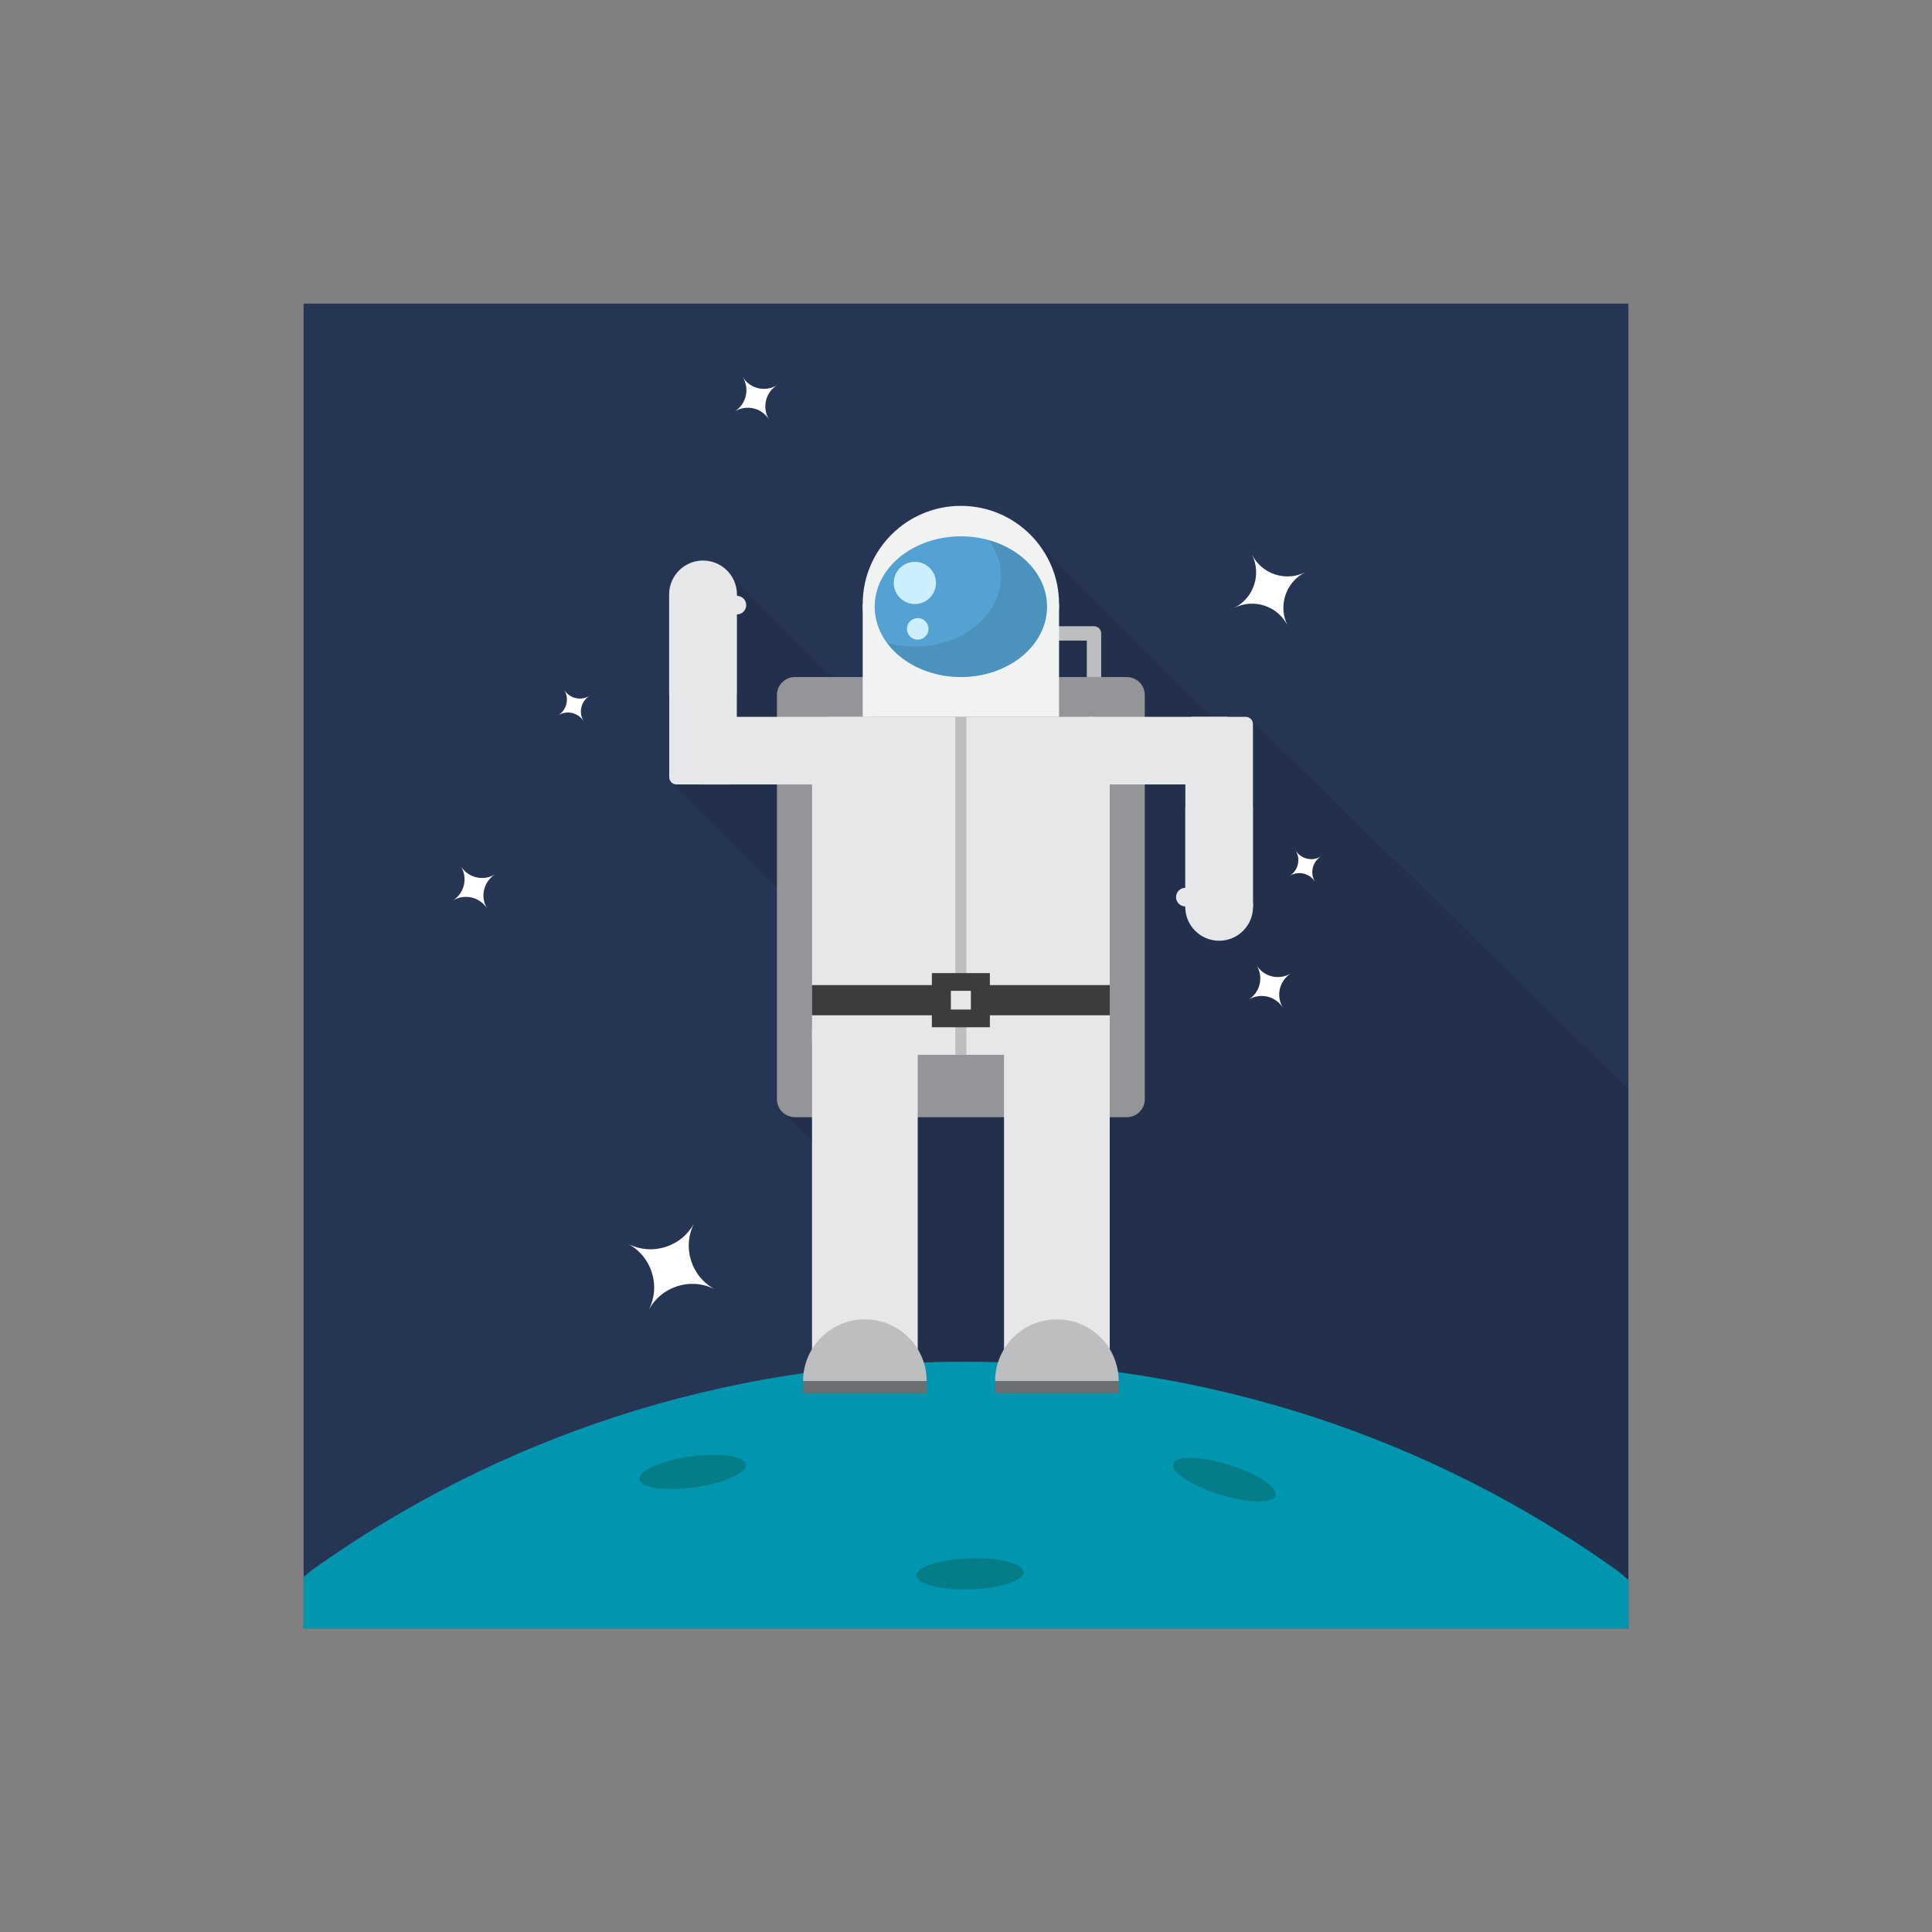 <?xml version="1.0" encoding="utf-8"?>
<!-- Generator: Adobe Illustrator 16.0.0, SVG Export Plug-In . SVG Version: 6.00 Build 0)  -->
<!DOCTYPE svg PUBLIC "-//W3C//DTD SVG 1.1//EN" "http://www.w3.org/Graphics/SVG/1.1/DTD/svg11.dtd">
<svg version="1.1" id="Layer_1" xmlns="http://www.w3.org/2000/svg" xmlns:xlink="http://www.w3.org/1999/xlink" x="0px" y="0px"
	 width="350px" height="350px" viewBox="0 0 350 350" enable-background="new 0 0 350 350" xml:space="preserve">
<rect x="0" y="0" width="350" height="350" fill="#808080" stroke="none"/>
<g id="Astronaut">
	<rect id="Background_6_" x="55" y="55" fill="#273554" width="240" height="240"/>
	<polygon id="Shadow_5_" opacity="0.1" points="295,197.254 226.488,130.154 224.729,135.007 187.57,97.85 164.3,135.347 
		161.093,133.009 132.647,104.563 121.605,141.71 159.773,179.879 141.714,201.441 153.966,213.693 167.876,252.381 209.449,295 
		295,295 	"/>
	<g id="Astronaut_2_">
		<g id="Ground">
			<path fill="#0096AF" d="M295,286.219c-0.775-0.691-1.453-1.264-1.949-1.645c-33.367-23.851-74.229-37.888-118.372-37.888
				c-43.932,0-84.617,13.902-117.896,37.548c-0.406,0.314-1.066,0.848-1.783,1.465V295h240V286.219z"/>
			
				<ellipse transform="matrix(0.991 -0.138 0.138 0.991 -35.532 19.816)" fill="#047D89" cx="125.352" cy="266.531" rx="9.727" ry="2.812"/>
			
				<ellipse transform="matrix(0.955 0.297 -0.297 0.955 89.787 -53.787)" fill="#047D89" cx="221.602" cy="268.089" rx="9.727" ry="2.813"/>
			
				<ellipse transform="matrix(0.999 -0.033 0.033 0.999 -9.436 6.042)" fill="#047D89" cx="175.942" cy="285.155" rx="9.726" ry="2.813"/>
		</g>
		<g id="Astronaut_1_">
			<g>
				<path fill="#BCBEC0" d="M198.188,126.734c-0.719,0-1.303-0.583-1.303-1.303v-9.378h-6.34c-0.719,0-1.303-0.583-1.303-1.303
					c0-0.719,0.584-1.303,1.303-1.303h7.643c0.721,0,1.303,0.583,1.303,1.303v10.681C199.49,126.15,198.908,126.734,198.188,126.734
					z"/>
			</g>
			<path fill="#939598" d="M207.391,199.137c0,1.791-1.465,3.256-3.257,3.256h-60.125c-1.792,0-3.257-1.465-3.257-3.256v-73.228
				c0-1.792,1.465-3.257,3.257-3.257h60.125c1.792,0,3.257,1.466,3.257,3.257V199.137z"/>
			<circle fill="#F1F2F2" cx="174.072" cy="109.427" r="17.785"/>
			<rect x="156.287" y="109.427" fill="#F1F2F2" width="35.57" height="20.436"/>
			<ellipse fill="#53A2D3" cx="174.071" cy="109.907" rx="15.612" ry="12.745"/>
			<path opacity="0.1" d="M179.137,97.85c1.402,1.911,2.209,4.147,2.209,6.537c0,7.039-6.99,12.744-15.612,12.744
				c-1.773,0-3.477-0.242-5.066-0.687c2.728,3.718,7.709,6.208,13.404,6.208c8.622,0,15.612-5.706,15.612-12.745
				C189.684,104.316,185.273,99.567,179.137,97.85z"/>
			<circle fill="#CCEFFF" cx="165.734" cy="105.605" r="3.822"/>
			<circle fill="#CCEFFF" cx="166.255" cy="113.925" r="1.954"/>
			<rect x="126.708" y="129.863" fill="#E6E7E8" width="31.75" height="12.247"/>
			<circle fill="#E6E7E8" cx="127.36" cy="107.688" r="6.142"/>
			<circle fill="#E6E7E8" cx="133.502" cy="109.625" r="1.683"/>
			<rect x="197.32" y="129.862" fill="#E6E7E8" width="25.012" height="12.246"/>
			<circle fill="#E6E7E8" cx="220.858" cy="164.284" r="6.142"/>
			<circle fill="#E6E7E8" cx="214.735" cy="162.522" r="1.683"/>
			<rect x="147.104" y="186.664" fill="#E6E7E8" width="19.151" height="62.893"/>
			<rect x="181.888" y="186.664" fill="#E6E7E8" width="19.151" height="62.893"/>
			<g>
				<path fill="#BCBEC0" d="M156.679,239.014c-6.184,0-11.197,5.013-11.197,11.197h22.395
					C167.876,244.026,162.863,239.014,156.679,239.014z"/>
			</g>
			<rect x="145.482" y="250.211" fill="#6D6E71" width="22.395" height="2.17"/>
			<g>
				<path fill="#BCBEC0" d="M191.463,239.014c-6.184,0-11.197,5.013-11.197,11.197h22.395
					C202.66,244.026,197.648,239.014,191.463,239.014z"/>
			</g>
			<rect x="180.266" y="250.211" fill="#6D6E71" width="22.395" height="2.17"/>
			<path fill="#E6E7E8" d="M226.982,146.278v-15.113c0-0.716-0.586-1.303-1.303-1.303h-9.641c-0.717,0-1.303,0.586-1.303,1.303
				v15.113h-0.02v18.006h1.322h9.641H227v-18.006H226.982z"/>
			<path fill="#E6E7E8" d="M121.237,125.693v15.113c0,0.716,0.586,1.303,1.303,1.303h9.641c0.717,0,1.303-0.586,1.303-1.303v-15.113
				h0.019v-18.006h-1.321h-9.641h-1.321v18.006H121.237z"/>
			<path fill="#E6E7E8" d="M201.039,187.837c0,1.792-1.465,3.257-3.258,3.257h-47.42c-1.792,0-3.257-1.465-3.257-3.257V133.12
				c0-1.792,1.466-3.257,3.257-3.257h47.42c1.793,0,3.258,1.466,3.258,3.257V187.837z"/>
			<rect x="173.073" y="129.863" fill="#BCBEC0" width="1.998" height="61.232"/>
			<rect x="147.104" y="178.457" fill="#3C3B3D" width="53.936" height="5.472"/>
			<rect x="168.817" y="176.285" fill="#3C3B3D" width="10.509" height="9.814"/>
			<rect x="172.258" y="179.499" fill="#E6E7E8" width="3.627" height="3.388"/>
		</g>
		<g id="Star_5_">
			<g>
				<path fill="#FFFFFF" d="M236.471,103.658c-3.559,1.787-7.891,0.351-9.678-3.208c1.787,3.558,0.351,7.891-3.207,9.677
					c3.558-1.787,7.891-0.351,9.677,3.208C231.477,109.777,232.912,105.445,236.471,103.658z"/>
			</g>
			<g>
				<path fill="#FFFFFF" d="M129.579,233.607c-4.383-2.296-6.076-7.711-3.78-12.095c-2.296,4.384-7.71,6.077-12.094,3.78
					c4.384,2.297,6.076,7.711,3.78,12.095C119.78,233.004,125.195,231.312,129.579,233.607z"/>
			</g>
			<g>
				<path fill="#FFFFFF" d="M140.791,69.763c-2.13,1.321-4.927,0.665-6.248-1.465c1.32,2.13,0.665,4.927-1.465,6.248
					c2.13-1.32,4.927-0.665,6.248,1.465C138.005,73.881,138.661,71.084,140.791,69.763z"/>
			</g>
			<g>
				<path fill="#FFFFFF" d="M106.82,126.048c-1.575,0.977-3.644,0.492-4.62-1.083c0.977,1.575,0.492,3.644-1.083,4.62
					c1.575-0.977,3.644-0.492,4.62,1.083C104.76,129.093,105.245,127.025,106.82,126.048z"/>
			</g>
			<g>
				<path fill="#FFFFFF" d="M239.322,155.141c-1.574,0.977-3.644,0.491-4.62-1.084c0.977,1.575,0.491,3.644-1.083,4.621
					c1.574-0.977,3.643-0.492,4.619,1.083C237.262,158.186,237.748,156.118,239.322,155.141z"/>
			</g>
			<g>
				<path fill="#FFFFFF" d="M89.726,158.375c-2.13,1.321-4.927,0.665-6.248-1.465c1.32,2.13,0.665,4.927-1.465,6.248
					c2.13-1.321,4.927-0.665,6.248,1.465C86.94,162.492,87.596,159.695,89.726,158.375z"/>
			</g>
			<g>
				<path fill="#FFFFFF" d="M233.885,176.324c-2.131,1.32-4.928,0.665-6.248-1.465c1.32,2.13,0.664,4.928-1.465,6.248
					c2.129-1.32,4.927-0.665,6.247,1.465C231.099,180.442,231.754,177.645,233.885,176.324z"/>
			</g>
		</g>
	</g>
</g>
</svg>
